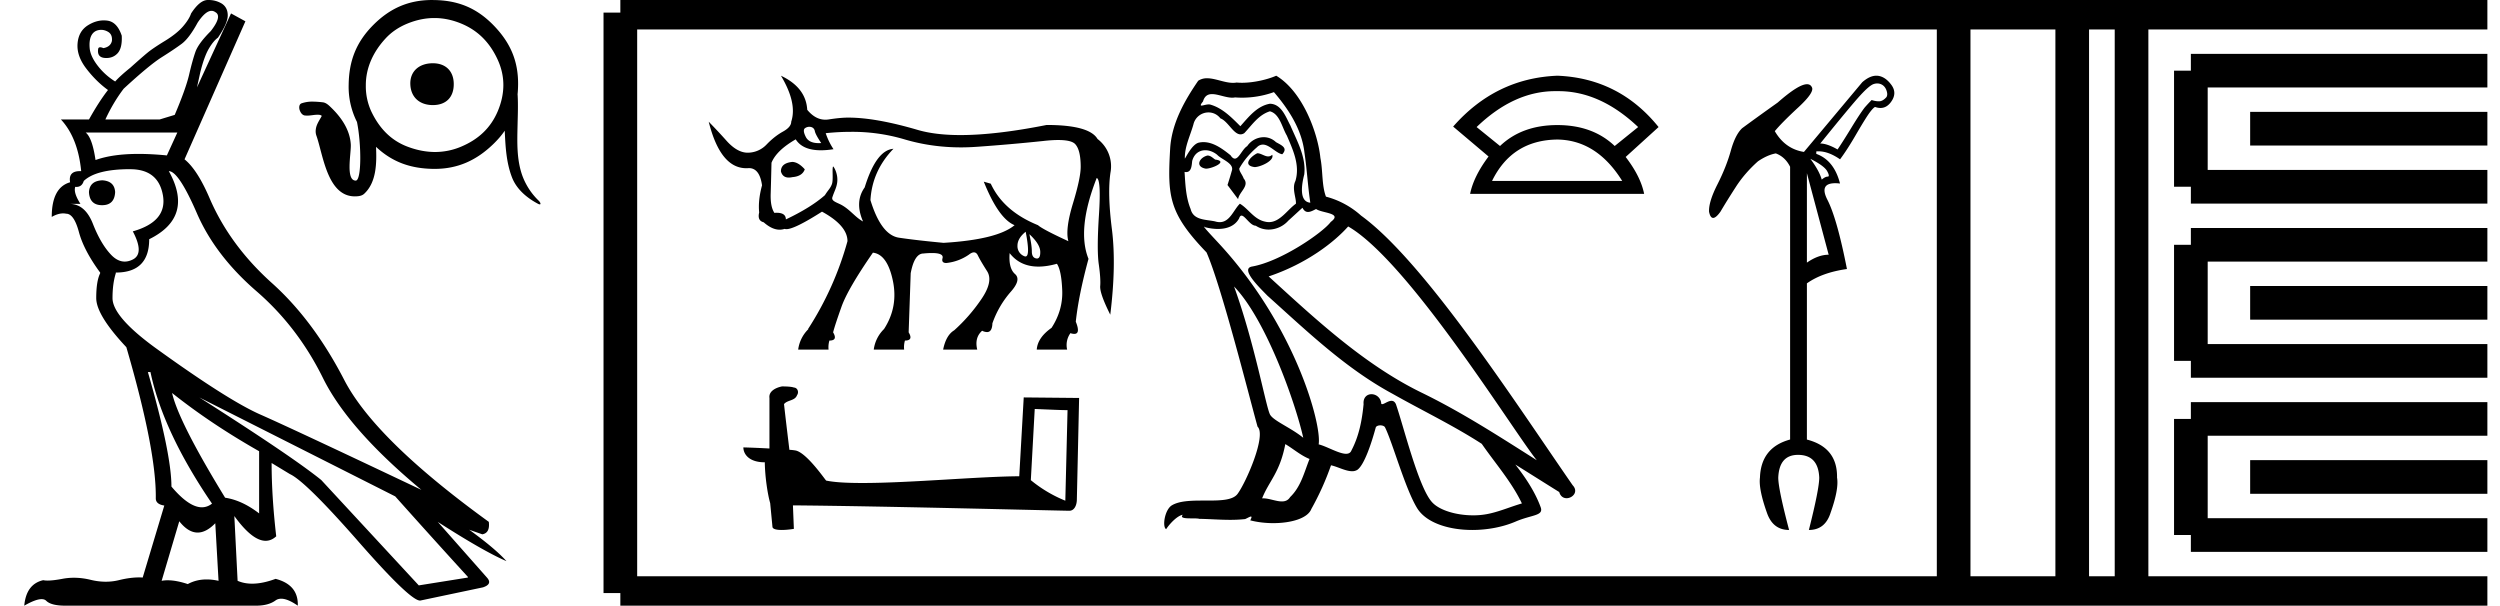 <svg xmlns="http://www.w3.org/2000/svg" width="74.297" height="18"><path d="M6.286.322q.06 0 .113.039.214.116-.136.564-.37.369-.457.622-.088.253-.185.67-.097.419-.428 1.197l-.447.136H3.132q.233-.506.544-.914.759-.7 1.128-.934.37-.233.593-.398.224-.166.477-.632.233-.35.412-.35zM5.27 3.939l-.311.68q-.454-.045-.84-.045-.775 0-1.28.182-.097-.661-.292-.817zm-2.237 1.42q-.37.02-.389.35.02.389.39.389.369 0 .388-.39-.02-.33-.389-.35zm.837-.33q.836 0 .972.777.136.778-.895 1.07.35.66 0 .836-.123.062-.24.062-.216 0-.411-.208-.302-.32-.535-.914-.233-.593-.7-.593h.33q-.213-.33-.155-.506l.034.002q.166 0 .219-.177.37-.35 1.38-.35zm1.147.057q.292 0 .836 1.255.545 1.254 1.77 2.314t1.974 2.577q.749 1.517 2.927 3.326-3.812-1.809-4.784-2.237-.973-.428-3.15-2.003-1.246-.914-1.246-1.459 0-.427.098-.739V8.1q.992 0 .992-.991 1.342-.661.583-2.023zm-.545 5.971q.37 1.77 1.829 3.91-.139.109-.302.109-.385 0-.904-.616 0-.972-.7-3.403zm.642.622q1.148.914 2.587 1.731v1.848q-.506-.39-1.011-.467-1.381-2.256-1.576-3.112zm.214 3.812q.265.336.546.336.255 0 .524-.277l.097 1.711q-.185-.041-.354-.041-.308 0-.56.138-.34-.113-.597-.113-.096 0-.18.016l.524-1.77zm.603-3.676l5.815 2.937q1.128 1.264 2.159 2.392v.02l-1.459.233-2.898-3.131q-.836-.68-3.617-2.45zM6.202 0h-.037q-.233.01-.486.4-.058.174-.243.388-.185.214-.535.428-.35.214-.505.34-.156.127-.525.458-.312.252-.448.408-.31-.194-.525-.476-.214-.282-.233-.516-.02-.233.048-.37.069-.135.214-.165.04-.008.08-.008.103 0 .202.057.136.078.117.272-.039.175-.253.214-.058-.025-.095-.025-.05 0-.06.045-.04.252.194.272l.05.002q.2 0 .33-.138.145-.156.126-.525Q3.482.652 3.19.613 3.137.606 3.084.606q-.237 0-.468.144-.282.175-.311.544-.03.37.263.749.291.379.641.632-.272.35-.564.875H1.81q.506.545.603 1.536h-.04q-.346 0-.29.331-.545.156-.545 1.03.181-.105.34-.105.044 0 .088.009.233 0 .379.544.146.545.632 1.206v.02q-.117.233-.117.738 0 .506.895 1.459.895 3.073.875 4.493 0 .175.253.213l-.642 2.14q-.052-.004-.106-.004-.272 0-.604.082-.19.046-.388.046-.219 0-.448-.056-.253-.062-.497-.062-.177 0-.349.033-.272.051-.432.051-.08 0-.132-.012-.506.116-.564.758.337-.194.514-.194.089 0 .138.048.145.146.573.146h5.66q.37 0 .583-.156.071-.051.169-.051.194 0 .492.207.02-.622-.66-.797-.386.143-.696.143-.238 0-.433-.085l-.097-1.925q.532.736.93.736.17 0 .315-.134-.137-1.186-.137-2.178l.545.33q.467.215 2.052 2.024 1.52 1.734 1.814 1.734.013 0 .024-.004l1.847-.389q.292-.097.117-.291L13.01 15.51q1.362.875 2.042 1.167-.33-.37-1.108-.934l.389.136q.233-.039.194-.37-3.384-2.45-4.298-4.22-.914-1.77-2.149-2.878-1.235-1.108-1.838-2.49-.37-.874-.758-1.186L7.293.633 6.866.399 5.854 2.597l.098-.447q.116-.467.252-.7.137-.234.273-.331.291-.428.291-.661 0-.234-.175-.35Q6.413 0 6.201 0zm6.662 1.88c-.404 0-.674.234-.67.606.006.404.277.637.67.637s.627-.234.621-.637c-.005-.373-.239-.606-.621-.606zM12.91.536c.266 0 .531.055.798.165.511.211.856.578 1.084 1.076.231.507.215 1.02 0 1.53-.215.506-.583.838-1.084 1.05a1.98 1.98 0 0 1-.778.16c-.275 0-.55-.056-.823-.16-.509-.193-.846-.567-1.075-1.05a1.797 1.797 0 0 1-.16-.774c-.001-.535.233-1.009.59-1.394.176-.19.394-.335.645-.438.27-.11.536-.165.802-.165zM12.847 0c-.703 0-1.256.244-1.752.741-.507.509-.723 1.062-.733 1.776a2.32 2.32 0 0 0 .247 1.108c.133.652.14 1.742-.037 1.742-.308 0-.132-.819-.147-1.074-.025-.435-.282-.805-.587-1.099-.07-.068-.148-.144-.25-.154a2.8 2.8 0 0 0-.294-.02.975.975 0 0 0-.333.051c-.076.027-.079.134-.054.204.026.072.074.148.157.158l.063.003c.101 0 .201-.025.303-.026h.013c.042 0 .09.004.12.035-.068.128-.162.252-.178.402a.393.393 0 0 0 .015.176c.199.55.32 1.813 1.145 1.813.156 0 .23-.032.28-.079.366-.34.372-.916.35-1.393.484.455 1.03.646 1.705.655h.039c.691 0 1.242-.256 1.737-.733.135-.13.249-.262.344-.401.022.472.045.948.218 1.392.137.35.441.604.768.778a.139.139 0 0 0 .056.019c.04 0 .016-.062-.03-.107a1.986 1.986 0 0 1-.484-.734c-.176-.481-.158-1-.147-1.502.007-.307.02-.615.002-.922h-.002c.01-.094.015-.191.016-.292.008-.72-.242-1.268-.74-1.776-.507-.515-1.06-.733-1.777-.74L12.847 0zM24.05 3.768a.22.22 0 0 1 .056.007c.06.017.097.057.11.122.012.065.075.183.189.354a1.044 1.044 0 0 1-.072.003c-.195 0-.324-.062-.386-.186-.07-.138-.075-.226-.018-.262a.222.222 0 0 1 .121-.038zm-.512 1.045c-.22.024-.33.118-.33.28.033.123.111.184.235.184a.509.509 0 0 0 .107-.013c.196-.016.318-.093.367-.232-.13-.146-.257-.22-.379-.22zm1.751-.895a5.44 5.44 0 0 1 1.569.217c.542.163 1.11.245 1.702.245.163 0 .328-.007.494-.019a56.64 56.64 0 0 0 1.94-.17c.174-.02.325-.03.453-.03.257 0 .423.039.5.115.113.114.17.341.17.683 0 .22-.077.584-.232 1.092-.154.509-.2.88-.134 1.117-.513-.236-.814-.395-.903-.476-.683-.277-1.151-.688-1.403-1.233l-.208-.06c.293.732.598 1.163.915 1.293-.341.285-1.045.46-2.11.525-.53-.05-.97-.1-1.325-.153-.354-.053-.636-.425-.848-1.116.033-.578.26-1.087.683-1.526-.341.025-.626.407-.854 1.147-.203.285-.22.623-.049 1.013-.22-.114-.378-.345-.634-.488-.138-.077-.315-.115-.278-.232.06-.184.124-.281.144-.444.031-.25-.101-.47-.122-.47h-.002c-.034.081.015.398-.035.528s-.103.159-.207.325c-.277.244-.663.484-1.16.72 0-.132-.092-.198-.277-.198l-.064.003c-.082-.122-.118-.311-.11-.568.008-.256.016-.563.024-.921.098-.244.338-.476.72-.696.136.217.386.325.748.325.114 0 .239-.01.375-.032a1.995 1.995 0 0 1-.232-.476 7.2 7.2 0 0 1 .75-.04zm5.193 2.97c.095.49.093.734-.006.734a.09.09 0 0 1-.037-.009.318.318 0 0 1-.201-.311c0-.146.081-.285.244-.415zm.11.072c.211.196.319.368.323.519.004.136-.03.204-.098.204l-.024-.003c-.085-.016-.128-.085-.128-.207 0-.122-.025-.293-.073-.513zm-7.383-4.71c.325.545.427 1 .305 1.367 0 .105-.081.203-.244.293-.163.09-.324.215-.482.378a.774.774 0 0 1-.566.25c-.208 0-.418-.118-.63-.354a16.56 16.56 0 0 0-.53-.567c.231.921.604 1.382 1.116 1.382a.894.894 0 0 0 .079-.003c.211 0 .342.17.39.512-.08.293-.11.562-.085.806-.04.162.004.26.134.292.165.147.323.22.474.22.05 0 .1-.008.149-.024a.15.15 0 0 0 .052.008c.163 0 .516-.174 1.058-.52.505.276.757.569.757.878a9.396 9.396 0 0 1-1.172 2.611h.012a1.043 1.043 0 0 0-.305.61h.903a.687.687 0 0 1 .025-.268c.17 0 .207-.081.11-.244.04-.155.124-.409.25-.763.126-.354.437-.889.933-1.605.285.033.482.31.592.83.11.521.023 1-.262 1.44a1.043 1.043 0 0 0-.305.61h.903a.687.687 0 0 1 .024-.268c.171 0 .208-.081.11-.244l.061-1.757c.073-.39.2-.586.378-.586.097-.01.181-.014.253-.014.238 0 .343.051.315.154-.026.094.011.142.112.142a1.435 1.435 0 0 0 .675-.251c.056-.044.105-.065.146-.065.049 0 .088.03.116.089.053.11.145.266.275.47.13.203.07.484-.177.842a5.079 5.079 0 0 1-.8.915c-.162.097-.272.289-.329.573h1.013c-.057-.236-.008-.423.146-.56a.335.335 0 0 0 .145.04c.101 0 .155-.086.16-.26a2.86 2.86 0 0 1 .537-.928c.22-.244.265-.423.135-.537-.13-.114-.184-.321-.16-.622.207.267.492.401.855.401.167 0 .35-.028.55-.084.089.13.142.393.158.787.016.395-.09.767-.317 1.117-.277.195-.423.41-.44.646h.903a.601.601 0 0 1 .098-.488.383.383 0 0 0 .114.022c.128 0 .143-.121.045-.363.057-.53.183-1.152.378-1.867-.236-.586-.155-1.388.244-2.404.09.032.112.396.067 1.092-.045.695-.047 1.185-.006 1.47.04.285.055.5.043.647-.013.146.087.431.299.854.122-.984.138-1.832.048-2.544-.09-.712-.103-1.271-.042-1.678a1.02 1.02 0 0 0-.385-1c-.162-.277-.667-.416-1.513-.416-1.006.2-1.86.3-2.561.3-.501 0-.925-.052-1.27-.153-.83-.244-1.518-.366-2.063-.366-.154 0-.35.018-.586.055a.63.63 0 0 1-.096.007c-.198 0-.377-.098-.538-.294-.025-.44-.285-.777-.781-1.013zm7.542 9.904c.516.022.798.034.92.034h.055l-.066 2.692a3.95 3.95 0 0 1-1.025-.61l.116-2.116zm-7.512-.67c-.172.033-.4.138-.372.343v1.502a28.714 28.714 0 0 0-.775-.033c0 .188.155.443.637.443.005.426.083.947.16 1.213l.067.698c0 .078.133.1.277.1.172 0 .36-.033.36-.033l-.028-.698c2.737.022 7.956.16 8.217.16.133 0 .221-.144.221-.343l.067-3.009-1.646-.016-.133 2.343c-1.19.006-3.252.2-4.653.2-.444 0-.826-.017-1.086-.072-.056-.061-.571-.81-.898-.892a1.437 1.437 0 0 0-.194-.022c-.055-.455-.11-.909-.16-1.358.1-.127.326-.094.387-.266.061-.083.022-.221-.094-.227-.066-.028-.25-.033-.327-.033zm14.126-6.93c-.202.097-.45.367-.075.412.18-.007.593-.195.518-.367a.166.166 0 0 1-.118.05c-.107 0-.216-.095-.325-.095zm-1.478.067c-.248.06-.375.33-.06.39l.016.001c.182 0 .676-.22.27-.27-.068-.046-.136-.12-.226-.12zm1.973-1.883c.443.517.833 1.118.908 1.808.075.495.098.99.173 1.478-.353-.03-.248-.577-.18-.84.06-.518-.218-.998-.413-1.456-.135-.247-.262-.638-.608-.645-.382.067-.63.39-.878.668-.255-.255-.525-.533-.877-.638a.177.177 0 0 0-.061-.01c-.08 0-.172.035-.215.035-.036 0-.036-.026.043-.123.048-.168.147-.218.269-.218.179 0 .407.106.6.106a.42.42 0 0 0 .084-.008 2.801 2.801 0 0 0 1.156-.158zm-.12.57c.293.075.36.48.503.72.18.42.398.878.255 1.351-.112.225.03.51.015.675-.25.176-.47.547-.802.547a.474.474 0 0 1-.113-.014c-.33-.067-.495-.383-.75-.533-.185.178-.295.548-.599.548a.464.464 0 0 1-.137-.022c-.278-.06-.645-.03-.728-.368-.142-.345-.157-.728-.18-1.103a.243.243 0 0 0 .046.005c.152 0 .166-.177.18-.328.058-.22.215-.321.39-.321.118 0 .243.046.352.134.128.142.518.255.435.48-.037.135-.082.277-.127.42l.315.42c.03-.217.353-.397.165-.615-.03-.098-.143-.225-.128-.3.136-.24.316-.45.526-.63a.241.241 0 0 1 .172-.077c.2 0 .403.263.578.287.173-.188-.015-.263-.188-.36a.526.526 0 0 0-.365-.147.602.602 0 0 0-.49.266c-.143.086-.242.371-.367.371-.04 0-.081-.028-.128-.1-.23-.184-.504-.39-.804-.39a.642.642 0 0 0-.134.014c-.212.044-.403.474-.42.474-.008-.353.157-.669.255-1.014a.459.459 0 0 1 .447-.357c.13 0 .26.055.356.177.223.083.387.475.597.475a.2.2 0 0 0 .116-.04c.232-.247.42-.54.757-.645zm-1.065 5.207c.953.983 1.83 3.475 2.056 4.495-.368-.3-.87-.495-.983-.683-.12-.195-.45-2.093-1.073-3.812zm3.391-1.785c1.801 1.035 4.938 6.13 5.606 6.948-1.126-.713-2.236-1.433-3.444-2.019-1.696-.832-3.144-2.183-4.525-3.444 1.14-.382 1.958-1.028 2.363-1.485zm-1.868 6.468c.24.142.458.337.72.442-.157.39-.255.826-.577 1.133-.06.098-.147.129-.246.129-.17 0-.378-.092-.552-.092a.44.44 0 0 0-.035.001c.21-.525.525-.758.69-1.613zm.51-7.024c.046.094.104.125.165.125.081 0 .168-.053.24-.087.18.127.803.112.436.383-.233.315-1.476 1.174-2.34 1.326-.372.065.254.655.456.865 1.17 1.05 2.319 2.16 3.722 2.918.878.496 1.801.938 2.649 1.486.405.585.885 1.126 1.193 1.771-.308.09-.608.218-.923.293a2.168 2.168 0 0 1-.527.061c-.496 0-.994-.147-1.214-.384-.405-.428-.848-2.251-1.08-2.919-.034-.075-.08-.1-.131-.1-.102 0-.22.099-.277.099a.031.031 0 0 1-.028-.014.293.293 0 0 0-.29-.282c-.131 0-.253.096-.235.297-.045.473-.135.946-.36 1.373-.028.073-.085.101-.161.101-.213 0-.571-.22-.814-.28.097-.579-.69-3.535-3.002-6.011-.08-.088-.433-.459-.402-.459.004 0 .012.005.027.016.118.031.251.052.383.052.253 0 .502-.078.63-.314.02-.06.044-.082.072-.082.103 0 .259.3.423.3a.69.69 0 0 0 .385.115.79.79 0 0 0 .583-.266c.143-.128.278-.255.42-.383zm-.78-3.924c-.236.105-.649.21-1.02.21-.053 0-.107-.003-.158-.007a.603.603 0 0 1-.107.009c-.253 0-.525-.136-.769-.136a.466.466 0 0 0-.265.074c-.412.6-.788 1.268-.833 2.011-.082 1.426-.045 1.92 1.081 3.091.443 1.006 1.268 4.285 1.516 5.178.27.255-.338 1.65-.593 1.996-.139.191-.505.2-.898.2h-.129c-.353 0-.71.008-.932.145-.21.135-.285.638-.165.705.113-.172.338-.405.496-.427-.15.157.375.082.487.12.304.005.61.03.919.03.149 0 .298-.006.447-.023.068-.03.14-.075.171-.075.025 0 .025.027-.02.113.212.055.45.083.683.083.525 0 1.023-.14 1.132-.42a8.15 8.15 0 0 0 .585-1.299c.192.04.433.176.626.176a.284.284 0 0 0 .155-.04c.21-.144.427-.811.547-1.254.012-.046.074-.069.138-.069.06 0 .122.021.14.061.225.45.6 1.831.96 2.41.272.427.931.638 1.632.638.441 0 .899-.083 1.287-.249.488-.21.848-.165.743-.435-.165-.45-.45-.878-.75-1.26.435.27.87.547 1.305.817.036.131.127.183.219.183.177 0 .362-.193.18-.385-1.704-2.461-4.413-6.656-6.289-8.014a2.525 2.525 0 0 0-1.043-.563c-.127-.33-.09-.773-.165-1.148-.075-.743-.525-1.973-1.313-2.446zm8.289.459h.1q1.241 0 2.367 1.067l-.697.563q-.652-.622-1.704-.622t-1.704.622l-.696-.563q1.11-1.067 2.334-1.067zm.066 1.438q1.17.015 1.927 1.23h-3.868q.593-1.215 1.941-1.23zm0-1.897q-1.837.074-3.097 1.512l1.052.889q-.444.592-.548 1.111h5.172q-.104-.519-.549-1.097l.978-.889q-1.17-1.452-3.008-1.526zm9.507.23q.067 0 .127.03.103.052.147.177t0 .198q-.103.117-.206.125h-.03q-.092 0-.205-.037-.088.088-.205.22-.147.191-.397.602-.279.456-.411.647-.309-.177-.514-.177.925-1.145 1.197-1.439.271-.294.396-.33.052-.016.1-.016zm-1.988 2.24q.411.206.5.368.088.161.014.161-.073 0-.176.089-.074-.265-.338-.617zm-.103.427l.647 2.423q-.309 0-.647.235V5.147zm2.063-2.897q-.198 0-.418.194l-1.733 2.071q-.558-.088-.866-.617.205-.25.697-.705.492-.455.404-.602-.042-.088-.144-.088-.252 0-.87.544-.66.47-1.057.763-.205.191-.337.668-.133.478-.397 1-.264.52-.25.814.037.184.122.184.084 0 .216-.184.191-.323.456-.734.264-.411.66-.764.28-.19.53-.235.278.103.425.397v8.106q-.866.235-.896 1.131-.044.338.206 1.043.176.514.66.514-.322-1.219-.322-1.557.029-.675.587-.675.602 0 .631.675 0 .338-.308 1.557.485 0 .646-.514.25-.705.191-1.043.015-.896-.896-1.13V8.421q.456-.323 1.19-.426-.294-1.498-.58-2.056-.253-.494.233-.494.064 0 .141.009-.176-.69-.705-.881V4.5q.033-.003.066-.003.296 0 .64.238.22-.293.499-.778.293-.5.396-.631.103-.133.147-.147.084.03.159.03.187 0 .318-.185.184-.257.008-.499-.177-.242-.397-.272-.026-.003-.052-.003z"/><path d="M18.436.375v17.25m0-17.25h2.625m-2.625 17.25h2.625m0-17.25h35.236m-35.236 17.25h35.236m0-17.25h17.625m-17.625 17.25h17.625M58.06.375v17.25M61.584.375v17.25M63.347.375v17.25M65.11 2.1h8.812M65.11 5.55h8.812M65.11 2.1v3.45m1.762-1.725h7.05m-8.812 3.45h8.812m-8.812 3.45h8.812m-8.812-3.45v3.45M66.872 9h7.05m-8.812 3.45h8.812M65.11 15.9h8.812m-8.812-3.45v3.45m1.762-1.725h7.05" fill="none" stroke="#000"/></svg>